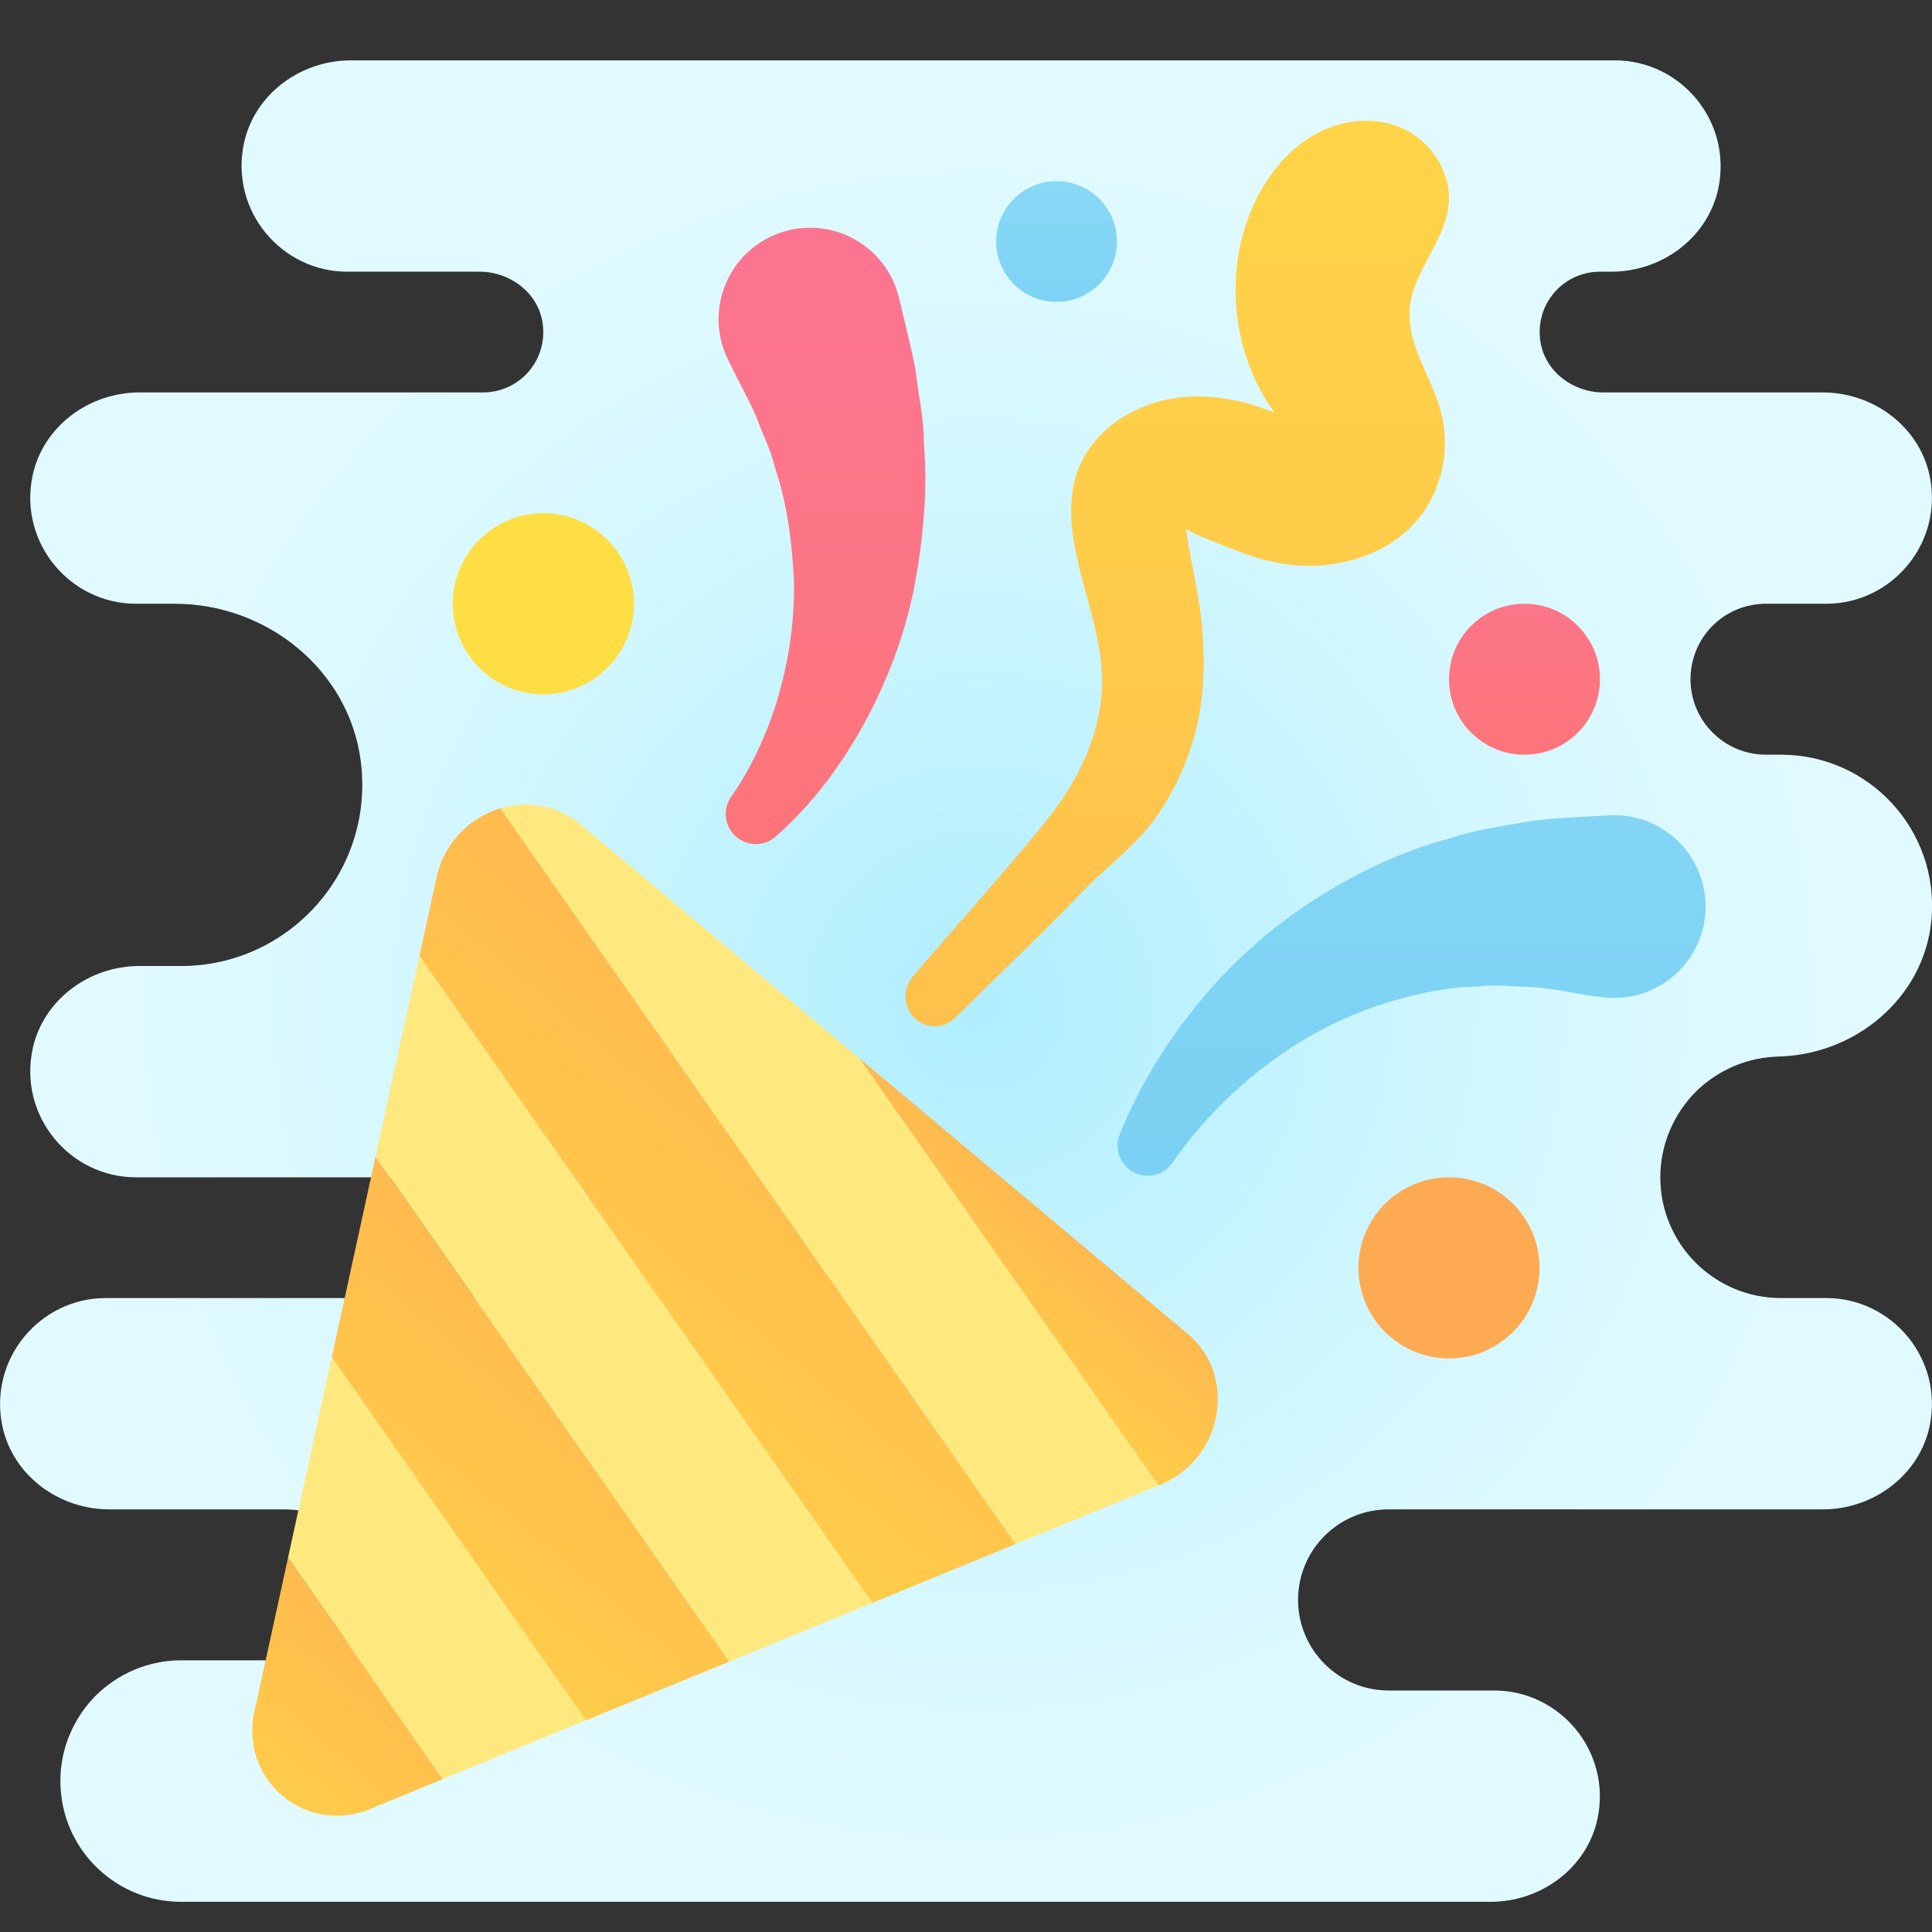 <svg xmlns="http://www.w3.org/2000/svg" viewBox="0 0 64 64" width="512px" height="512px"><rect x="0" y="0" width="64" height="64" fill="#333333" stroke="none"/><radialGradient id="mxlZMEbhleJcJYKroWOm6a" cx="32.448" cy="32.697" r="28.862" gradientTransform="matrix(1 0 0 -1 0 66)" gradientUnits="userSpaceOnUse"><stop offset="0" stop-color="#afeeff"/><stop offset=".193" stop-color="#bbf1ff"/><stop offset=".703" stop-color="#d7f8ff"/><stop offset="1" stop-color="#e1faff"/></radialGradient><path fill="url(#mxlZMEbhleJcJYKroWOm6a)" d="M60.5,43H59c-2.21,0-4-1.79-4-4c0-1.1,0.45-2.1,1.17-2.83C56.9,35.45,57.9,35,59,35h-0.21	c2.61,0,4.94-1.91,5.19-4.51C64.26,27.51,61.92,25,59,25h-0.5c-1.38,0-2.5-1.12-2.5-2.5c0-0.69,0.28-1.32,0.73-1.77	C57.18,20.28,57.81,20,58.5,20h2c2.17,0,3.89-2.01,3.42-4.25C63.57,14.12,62.05,13,60.38,13h-7.27c-1,0-1.92-0.69-2.08-1.67	C50.83,10.07,51.79,9,53,9h0.38c1.67,0,3.19-1.12,3.54-2.75C57.39,4.01,55.67,2,53.5,2H11.62C9.95,2,8.43,3.12,8.08,4.75	C7.61,6.99,9.33,9,11.5,9h4.39c1,0,1.92,0.69,2.08,1.67C18.17,11.93,17.21,13,16,13H4.62c-1.67,0-3.19,1.12-3.54,2.75	C0.61,17.99,2.33,20,4.5,20h1.29c3.05,0,5.77,2.19,6.16,5.21C12.42,28.87,9.57,32,6,32H4.62c-1.67,0-3.19,1.12-3.54,2.75	C0.61,36.99,2.33,39,4.5,39h11.39c1,0,1.92,0.69,2.08,1.67C18.17,41.93,17.21,43,16,43H3.5c-2.17,0-3.89,2.01-3.42,4.25	C0.43,48.88,1.95,50,3.62,50h5.71c1.56,0,2.48,0.69,2.64,1.67c0.13,0.8-0.21,2.32-0.78,3.33H6c-1.1,0-2.1,0.45-2.83,1.17	C2.45,56.9,2,57.9,2,59c0,0.09,0,0.17,0.01,0.26C2.14,61.35,3.88,63,6,63h13h30.38c1.67,0,3.19-1.12,3.54-2.75	C53.39,58.01,51.67,56,49.5,56H46c-0.83,0-1.58-0.34-2.12-0.88C43.34,54.58,43,53.83,43,53c0-1.66,1.34-3,3-3h14.38	c1.67,0,3.19-1.12,3.54-2.75C64.39,45.01,62.67,43,60.5,43z"/><linearGradient id="mxlZMEbhleJcJYKroWOm6b" x1="31.013" x2="31.013" y1="27.828" y2="8.505" gradientTransform="scale(1 -1) rotate(-40.002 -83.66 9.002)" gradientUnits="userSpaceOnUse"><stop offset="0" stop-color="#feaa53"/><stop offset=".612" stop-color="#ffcd49"/><stop offset="1" stop-color="#ffde44"/></linearGradient><path fill="url(#mxlZMEbhleJcJYKroWOm6b)" d="M14.669,58.934l-2.254,0.928c-2.244,1.041-4.588-0.926-3.953-3.317l1.08-4.943L14.669,58.934z"/><linearGradient id="mxlZMEbhleJcJYKroWOm6c" x1="30.623" x2="30.623" y1="-1.372" y2="19.641" gradientTransform="scale(1 -1) rotate(-40.002 -83.66 9.002)" gradientUnits="userSpaceOnUse"><stop offset="0" stop-color="#fec58a"/><stop offset=".612" stop-color="#ffdd83"/><stop offset="1" stop-color="#ffe97f"/></linearGradient><polygon fill="url(#mxlZMEbhleJcJYKroWOm6c)" points="19.41,56.986 14.669,58.934 9.541,51.603 10.99,44.96"/><linearGradient id="mxlZMEbhleJcJYKroWOm6d" x1="30.238" x2="30.238" y1="43.04" y2="12.237" gradientTransform="scale(1 -1) rotate(-40.002 -83.66 9.002)" gradientUnits="userSpaceOnUse"><stop offset="0" stop-color="#feaa53"/><stop offset=".612" stop-color="#ffcd49"/><stop offset="1" stop-color="#ffde44"/></linearGradient><polygon fill="url(#mxlZMEbhleJcJYKroWOm6d)" points="24.159,55.044 19.41,56.986 10.99,44.96 12.439,38.317"/><linearGradient id="mxlZMEbhleJcJYKroWOm6e" x1="29.847" x2="29.847" y1=".035" y2="28.533" gradientTransform="scale(1 -1) rotate(-40.002 -83.66 9.002)" gradientUnits="userSpaceOnUse"><stop offset="0" stop-color="#fec58a"/><stop offset=".612" stop-color="#ffdd83"/><stop offset="1" stop-color="#ffe97f"/></linearGradient><polygon fill="url(#mxlZMEbhleJcJYKroWOm6e)" points="28.9,53.096 24.159,55.044 12.439,38.317 13.894,31.667"/><linearGradient id="mxlZMEbhleJcJYKroWOm6f" x1="30.241" x2="30.241" y1="56.637" y2="18.244" gradientTransform="scale(1 -1) rotate(-40.002 -83.66 9.002)" gradientUnits="userSpaceOnUse"><stop offset="0" stop-color="#feaa53"/><stop offset=".612" stop-color="#ffcd49"/><stop offset="1" stop-color="#ffde44"/></linearGradient><path fill="url(#mxlZMEbhleJcJYKroWOm6f)" d="M33.642,51.148L28.9,53.096L13.894,31.667l0.598-2.735c0.294-1.098,1.122-1.865,2.083-2.155	L33.642,51.148z"/><linearGradient id="mxlZMEbhleJcJYKroWOm6g" x1="31.682" x2="31.682" y1="15.082" y2="37.759" gradientTransform="scale(1 -1) rotate(-40.002 -83.66 9.002)" gradientUnits="userSpaceOnUse"><stop offset="0" stop-color="#fec58a"/><stop offset=".612" stop-color="#ffdd83"/><stop offset="1" stop-color="#ffe97f"/></linearGradient><path fill="url(#mxlZMEbhleJcJYKroWOm6g)" d="M38.377,49.208l-4.735,1.94L16.575,26.776c0.886-0.262,1.877-0.122,2.651,0.528l9.254,7.765	L38.377,49.208z"/><linearGradient id="mxlZMEbhleJcJYKroWOm6h" x1="39.099" x2="39.099" y1="51.203" y2="37.182" gradientTransform="scale(1 -1) rotate(-40.002 -83.66 9.002)" gradientUnits="userSpaceOnUse"><stop offset="0" stop-color="#feaa53"/><stop offset=".612" stop-color="#ffcd49"/><stop offset="1" stop-color="#ffde44"/></linearGradient><path fill="url(#mxlZMEbhleJcJYKroWOm6h)" d="M38.562,49.128l-0.185,0.08l-9.897-14.14l10.863,9.115	C40.967,45.546,40.547,48.209,38.562,49.128z"/><linearGradient id="mxlZMEbhleJcJYKroWOm6i" x1="27.228" x2="27.228" y1="18.745" y2="84.901" gradientTransform="matrix(1 0 0 -1 0 66)" gradientUnits="userSpaceOnUse"><stop offset="0" stop-color="#ff735d"/><stop offset=".137" stop-color="#fe746b"/><stop offset=".486" stop-color="#fc758a"/><stop offset=".783" stop-color="#fa769d"/><stop offset=".989" stop-color="#fa76a4"/><stop offset="1" stop-color="#fa76a4"/></linearGradient><path fill="url(#mxlZMEbhleJcJYKroWOm6i)" d="M24.293,26.293c0.667-0.979,1.237-2.249,1.556-3.464c0.33-1.234,0.491-2.489,0.446-3.727	c-0.073-1.239-0.228-2.449-0.624-3.617c-0.134-0.587-0.436-1.154-0.634-1.72c-0.252-0.561-0.558-1.106-0.823-1.651l-0.105-0.215	c-0.732-1.505-0.105-3.318,1.4-4.05s3.318-0.105,4.05,1.4c0.098,0.202,0.175,0.426,0.226,0.636c0.186,0.797,0.395,1.574,0.541,2.37	c0.096,0.818,0.276,1.597,0.28,2.424c0.133,1.619-0.033,3.268-0.333,4.844c-0.326,1.583-0.906,3.092-1.66,4.47	c-0.775,1.392-1.663,2.598-2.907,3.713c-0.41,0.368-1.04,0.333-1.408-0.077c-0.313-0.348-0.335-0.856-0.082-1.227L24.293,26.293z"/><linearGradient id="mxlZMEbhleJcJYKroWOm6j" x1="46.761" x2="46.761" y1="7" y2="79.05" gradientTransform="matrix(1 0 0 -1 0 66)" gradientUnits="userSpaceOnUse"><stop offset="0" stop-color="#6dc8ef"/><stop offset="1" stop-color="#9ee6fc"/></linearGradient><path fill="url(#mxlZMEbhleJcJYKroWOm6j)" d="M37.096,37.572c0.648-1.59,1.471-2.936,2.516-4.236c1.034-1.287,2.284-2.445,3.715-3.393	c1.425-0.945,3.026-1.729,4.722-2.179c0.844-0.284,1.707-0.395,2.58-0.551c0.872-0.132,1.74-0.14,2.626-0.203	c1.668-0.119,3.117,1.136,3.236,2.804s-1.136,3.117-2.804,3.236c-0.203,0.015-0.402,0.009-0.596-0.016l-0.349-0.047	c-0.616-0.081-1.252-0.236-1.879-0.28c-0.623-0.022-1.27-0.103-1.892-0.03c-1.273,0.033-2.524,0.331-3.748,0.787	c-1.225,0.457-2.406,1.128-3.482,1.983c-1.07,0.832-2.086,1.909-2.838,2.979l-0.067,0.096c-0.317,0.451-0.94,0.559-1.391,0.242	C37.058,38.492,36.924,37.993,37.096,37.572z"/><linearGradient id="mxlZMEbhleJcJYKroWOm6k" x1="38.998" x2="38.998" y1="1.55" y2="79.756" gradientTransform="matrix(1 0 0 -1 0 66)" gradientUnits="userSpaceOnUse"><stop offset="0" stop-color="#feaa53"/><stop offset=".612" stop-color="#ffcd49"/><stop offset="1" stop-color="#ffde44"/></linearGradient><path fill="url(#mxlZMEbhleJcJYKroWOm6k)" d="M47.523,13.019c-0.369-0.929-0.907-1.817-0.823-2.802c0.106-1.242,1.185-2.226,1.291-3.468	c0.089-1.041-0.588-2.067-1.519-2.493C45.54,3.83,44.418,3.96,43.527,4.47s-1.562,1.365-1.996,2.31	c-1.009,2.198-0.73,4.957,0.698,6.896c-1.023-0.425-2.143-0.647-3.238-0.499c-1.094,0.148-2.158,0.688-2.834,1.582	c-0.885,1.17-0.749,2.575-0.434,3.923c0.301,1.289,0.784,2.556,0.785,3.881c0.002,1.465-0.595,2.877-1.428,4.067	c-0.852,1.217-4.209,4.939-4.858,5.739c-0.312,0.384-0.301,0.959,0.046,1.327c0.372,0.394,0.986,0.405,1.371,0.024	c1.407-1.393,2.848-2.757,4.222-4.184c0.862-0.895,1.847-1.568,2.557-2.641s1.19-2.308,1.367-3.592	c0.134-0.967,0.103-1.95-0.008-2.918c-0.111-0.964-0.367-1.908-0.487-2.865c0.092,0.116,1.285,0.573,1.763,0.753	c0.731,0.288,1.507,0.463,2.292,0.47c1.476,0.012,3.047-0.598,3.886-1.895c0.595-0.92,0.785-2.105,0.509-3.172	C47.686,13.454,47.609,13.235,47.523,13.019z"/><linearGradient id="mxlZMEbhleJcJYKroWOm6l" x1="18" x2="18" y1="36.681" y2="42.651" gradientTransform="matrix(1 0 0 -1 0 66)" gradientUnits="userSpaceOnUse"><stop offset="0" stop-color="#feaa53"/><stop offset=".612" stop-color="#ffcd49"/><stop offset="1" stop-color="#ffde44"/></linearGradient><circle cx="18" cy="20" r="3" fill="url(#mxlZMEbhleJcJYKroWOm6l)"/><linearGradient id="mxlZMEbhleJcJYKroWOm6m" x1="50.5" x2="50.5" y1="32.787" y2="60.858" gradientTransform="matrix(1 0 0 -1 0 66)" gradientUnits="userSpaceOnUse"><stop offset="0" stop-color="#ff735d"/><stop offset=".137" stop-color="#fe746b"/><stop offset=".486" stop-color="#fc758a"/><stop offset=".783" stop-color="#fa769d"/><stop offset=".989" stop-color="#fa76a4"/><stop offset="1" stop-color="#fa76a4"/></linearGradient><circle cx="50.5" cy="22.5" r="2.5" fill="url(#mxlZMEbhleJcJYKroWOm6m)"/><linearGradient id="mxlZMEbhleJcJYKroWOm6n" x1="48" x2="48" y1="28.638" y2="37.189" gradientTransform="matrix(1 0 0 -1 0 66)" gradientUnits="userSpaceOnUse"><stop offset="0" stop-color="#feaa53"/><stop offset=".612" stop-color="#ffcd49"/><stop offset="1" stop-color="#ffde44"/></linearGradient><circle cx="48" cy="42" r="3" fill="url(#mxlZMEbhleJcJYKroWOm6n)"/><linearGradient id="mxlZMEbhleJcJYKroWOm6o" x1="35" x2="35" y1="49.511" y2="68.317" gradientTransform="matrix(1 0 0 -1 0 66)" gradientUnits="userSpaceOnUse"><stop offset="0" stop-color="#6dc8ef"/><stop offset="1" stop-color="#9ee6fc"/></linearGradient><circle cx="35" cy="8" r="2" fill="url(#mxlZMEbhleJcJYKroWOm6o)"/></svg>